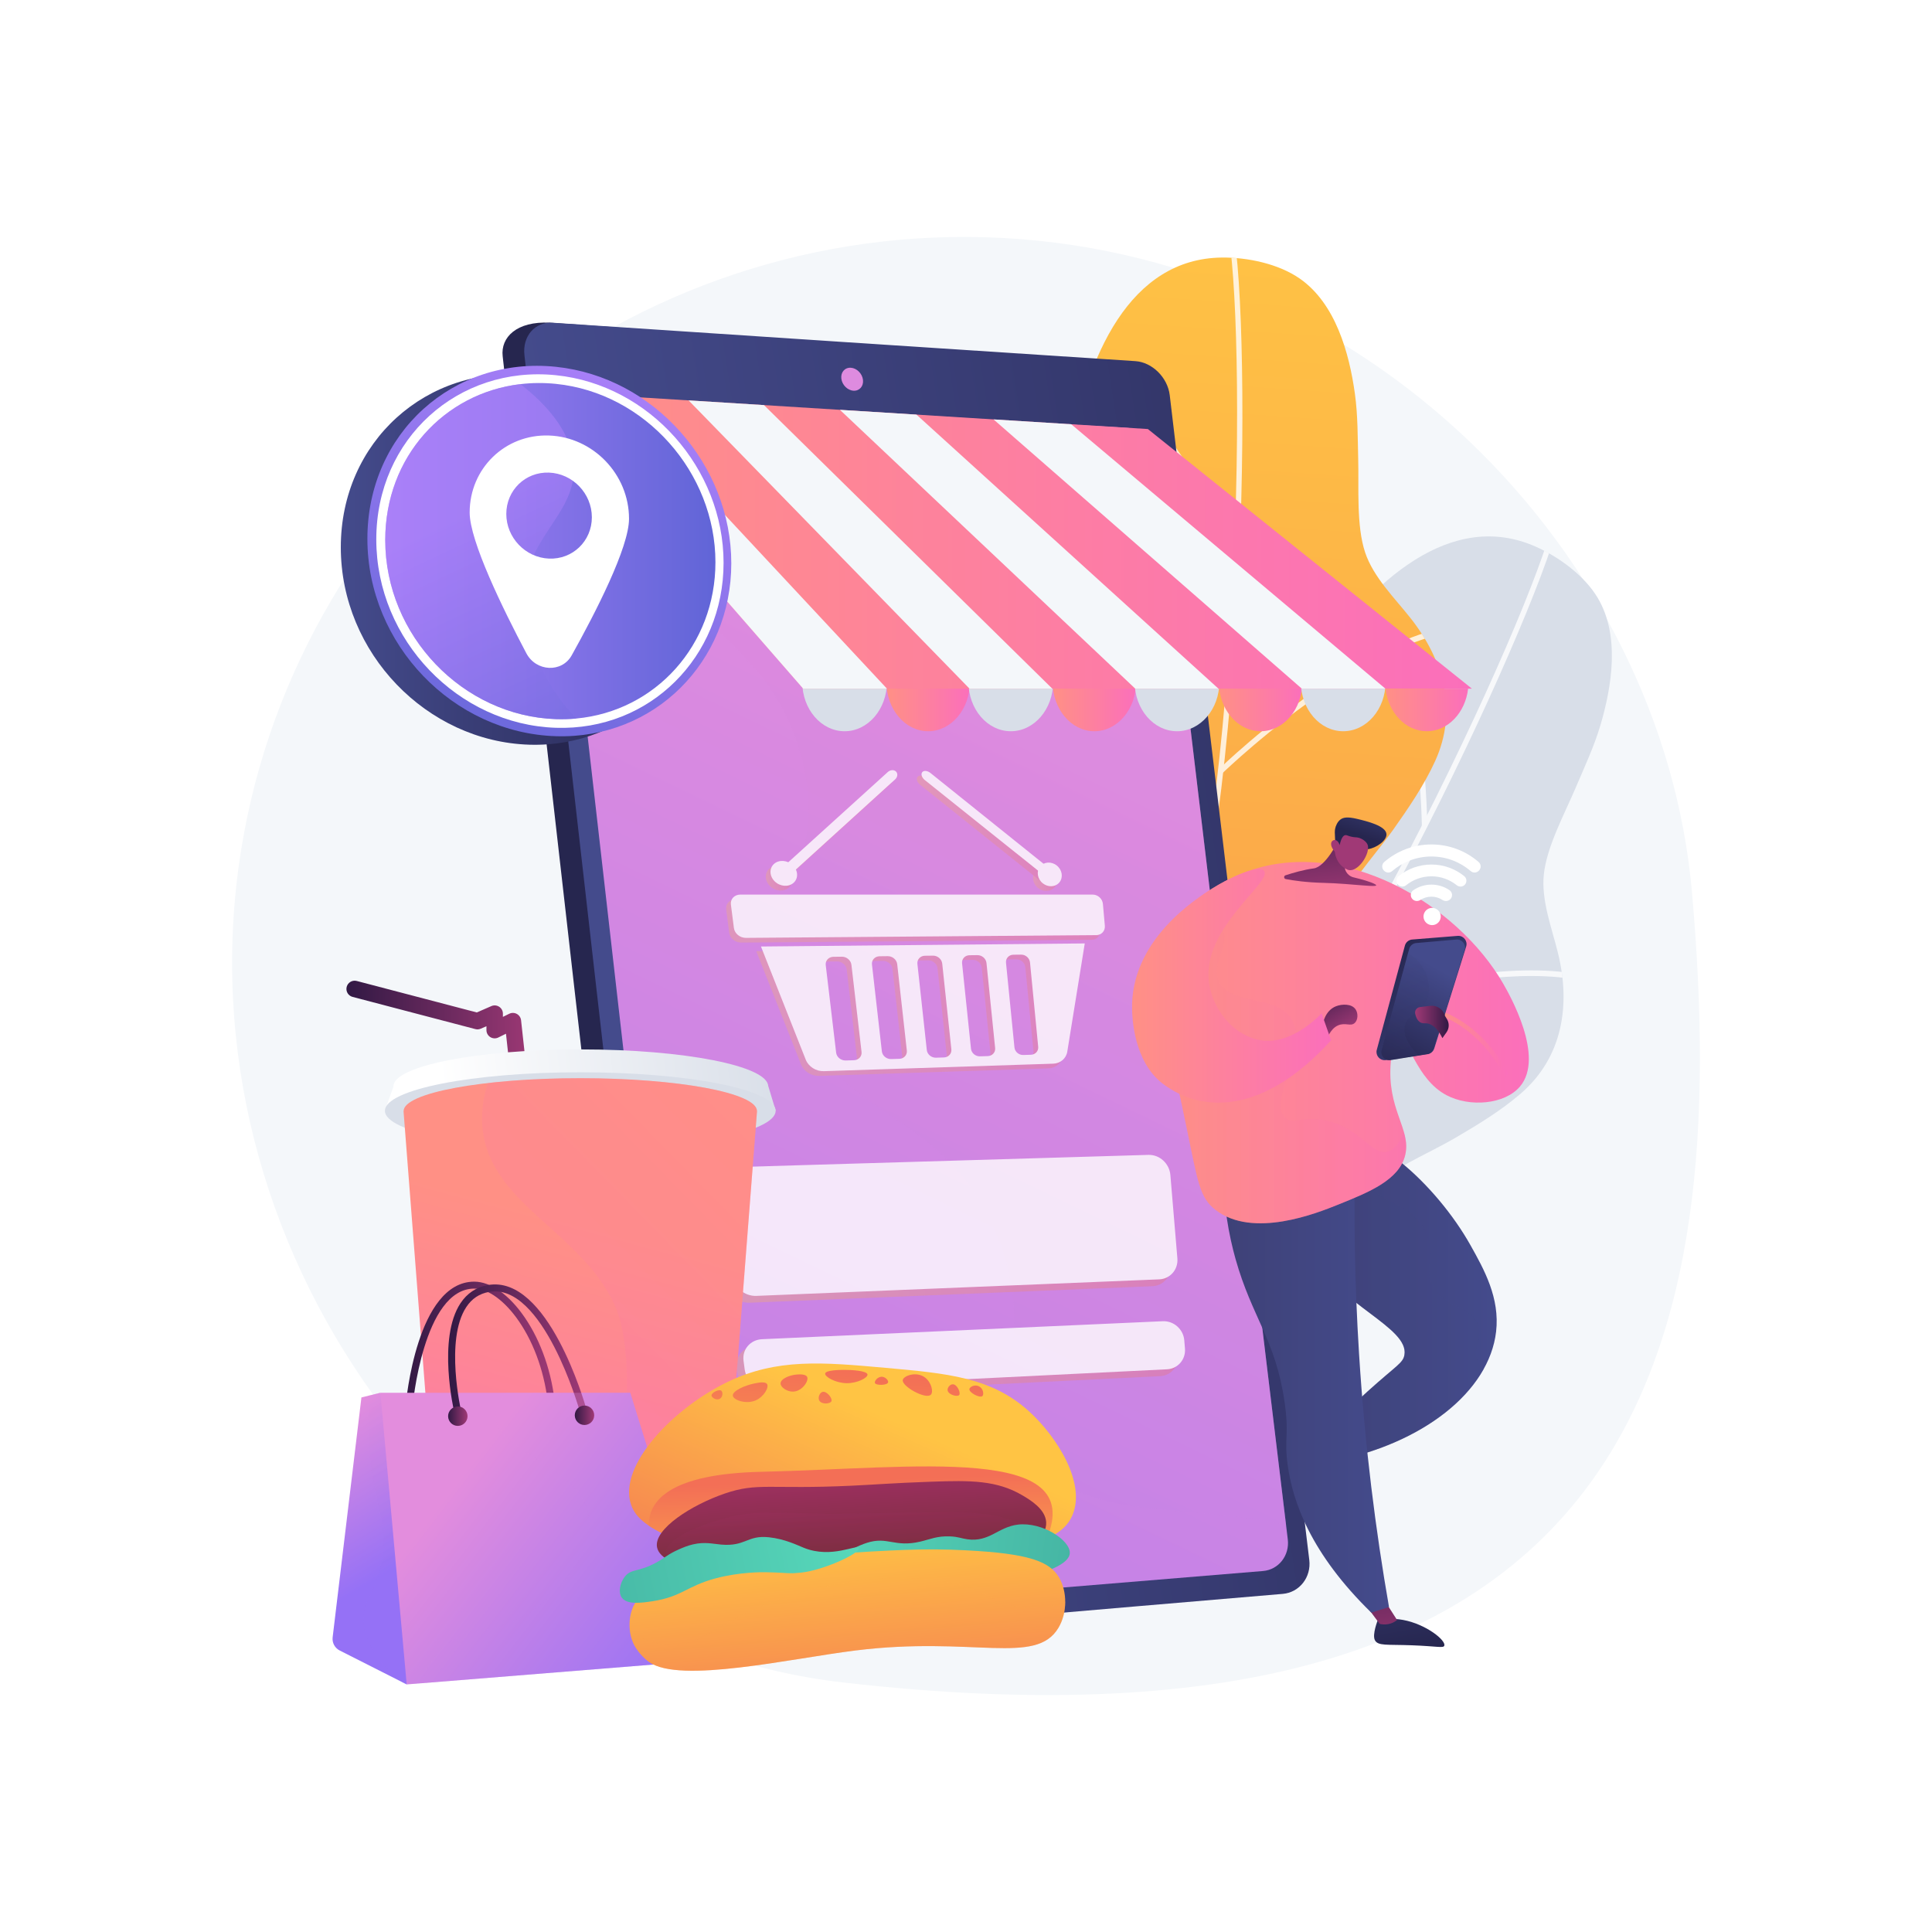 <?xml version="1.0" encoding="utf-8"?>
<!-- Generator: Adobe Illustrator 27.5.0, SVG Export Plug-In . SVG Version: 6.00 Build 0)  -->
<svg version="1.1" xmlns="http://www.w3.org/2000/svg" xmlns:xlink="http://www.w3.org/1999/xlink" x="0px" y="0px"
	 viewBox="0 0 3710 3710" style="enable-background:new 0 0 3710 3710;" xml:space="preserve">
<g id="Background">
	<g>
		<g>
			<rect style="fill:#FFFFFF;" width="3710" height="3710"/>
		</g>
	</g>
</g>
<g id="Illustration">
	<g>
		<path style="fill:#F4F7FA;" d="M1893.508,455.639c-718.854-21.703-1341.533,511.586-1435.61,1211.329
			c-102.858,765.073,459.394,1483.044,1159.85,1563.71c1550.552,178.564,1706.834-656.223,1631.375-1516.902
			C3192.272,1065.33,2624.237,477.701,1893.508,455.639z"/>
		<g>
			<g>
				<g>
					<defs>
						<path id="SVGID_1_" d="M3068.362,1148.57c-25.427-42.961-74.465-79.015-119.694-98.992
							c-320.616-141.611-615.902,528.803-620.742,700.619c-4.84,171.816-55.659,210.535-343.675,197.769
							c-288.016-12.767-219.387,186.745-220.357,288.639c-0.97,101.893,34.064,200.857-187.171,222.897
							c-221.234,22.039-175.637,101.378-175.637,101.378s220.215,481.569,241.995,360.572
							c21.779-120.997,118.577-280.714,435.594-181.495c136.546,42.735,365.621,52.638,463.031-74.997
							c22.683-29.721,48.495-78.295,52.897-115.915c6.107-52.187-11.855-101.501-13.109-153.137
							c-2.921-120.333,127.476-160.8,211.898-210.17c44.073-25.775,88.472-52.5,127.186-86.036
							c80.375-69.627,95.679-169.795,71.24-269.409c-11.719-47.767-32.564-101.473-27.183-151.487
							c5.782-53.725,40.507-117.482,61.637-167.294c16.57-39.064,34.646-77.416,46.778-118.189
							C3095.615,1317.479,3110.869,1220.391,3068.362,1148.57z"/>
					</defs>
					<use xlink:href="#SVGID_1_"  style="overflow:visible;fill:#D8DEE8;"/>
					<clipPath id="SVGID_00000170275368787607130920000012088880304807583911_">
						<use xlink:href="#SVGID_1_"  style="overflow:visible;"/>
					</clipPath>
					<g style="opacity:0.8;clip-path:url(#SVGID_00000170275368787607130920000012088880304807583911_);">
						<g>
							<path style="fill:#FFFFFF;" d="M1301.784,2751.01c-2.543,0-4.759-1.876-5.114-4.467c-0.389-2.829,1.589-5.438,4.418-5.824
								c1.737-0.239,176.122-24.644,385.396-92.863c192.83-62.858,455.58-176.827,612.248-362.813
								c130.849-155.335,297.942-429.823,458.437-753.081c143.917-289.87,229.916-511.602,229.916-558.506
								c0-2.856,2.314-5.17,5.17-5.17c2.856,0,5.17,2.314,5.17,5.17c0,54.866-101.466,302.212-230.995,563.103
								c-160.846,323.967-328.433,599.205-459.789,755.144c-158.275,187.892-422.958,302.762-617.128,366.041
								c-210.125,68.477-385.275,92.977-387.018,93.216C1302.255,2750.994,1302.018,2751.01,1301.784,2751.01z"/>
						</g>
						<g>
							<path style="fill:#FFFFFF;" d="M2735.545,1590.411c-2.841,0-5.151-1.623-5.17-4.467
								c-0.025-3.766-4.012-377.828-135.381-509.199c-2.02-2.018-2.02-5.125,0-7.143c2.02-2.02,5.291-1.936,7.311,0.084
								c134.373,134.371,138.307,500.598,138.41,516.15c0.019,2.854-2.281,4.576-5.136,4.576
								C2735.567,1590.411,2735.555,1590.411,2735.545,1590.411z"/>
						</g>
						<g>
							<path style="fill:#FFFFFF;" d="M2538.142,1951.559c-2.12,0-4.11-1.316-4.867-3.428c-0.963-2.688,0.436-5.648,3.124-6.61
								c1.165-0.417,118.099-42.022,251.866-64.117c180.74-29.851,304.538-11.811,367.959,53.624
								c1.988,2.05,1.935,5.323-0.115,7.311c-2.053,1.986-5.323,1.935-7.311-0.114c-145.914-150.541-604.301,11.378-608.914,13.031
								C2539.31,1951.462,2538.721,1951.559,2538.142,1951.559z"/>
						</g>
						<g>
							<path style="fill:#FFFFFF;" d="M1863.76,2592.349c-0.555,0-1.119-0.091-1.674-0.281c-2.701-0.924-4.142-3.864-3.216-6.565
								c0.485-1.42,48.892-143.895,72.897-303.718c22.009-146.535,27.512-338.024-71.263-418.122
								c-2.218-1.799-2.558-5.054-0.759-7.272c1.797-2.22,5.055-2.56,7.272-0.759c82.363,66.789,107.581,210.731,74.953,427.825
								c-24.155,160.727-72.829,303.966-73.319,305.394C1867.917,2590.998,1865.909,2592.349,1863.76,2592.349z"/>
						</g>
						<g>
							<path style="fill:#FFFFFF;" d="M2147.021,2435.912c-2.225,0-4.278-1.447-4.949-3.686c-0.821-2.735,0.73-5.618,3.465-6.437
								c19.824-5.947,487.058-144.743,621.838-66.979c2.474,1.427,3.322,4.589,1.895,7.061c-1.427,2.474-4.589,3.324-7.062,1.895
								c-130.965-75.559-608.888,66.483-613.7,67.925C2148.012,2435.841,2147.512,2435.912,2147.021,2435.912z"/>
						</g>
					</g>
				</g>
			</g>
			<g>
				<g>
					<defs>
						<path id="SVGID_00000009575655511372030940000015380998663350828471_" d="M2496.109,535.073
							c-40.941-28.567-100.509-41.066-149.95-40.51c-350.475,3.939-341.488,736.447-274.712,894.83
							c66.775,158.383,36.563,214.677-230.863,322.378c-267.426,107.701-122.31,260.854-80.979,353.994
							c41.33,93.14,114.215,168.698-78.011,280.411c-192.226,111.712-117.856,165.032-117.856,165.032
							s399.934,347.068,369.63,227.92c-30.305-119.148-8.372-304.616,321.265-345.646
							c141.981-17.674,354.576-103.562,390.356-260.084c8.332-36.448,11.701-91.35,0.123-127.414
							c-16.063-50.028-52.84-87.469-75.373-133.947c-52.51-108.311,49.406-199.163,105.788-279.072
							c29.435-41.717,58.773-84.435,80.114-130.997c44.307-96.669,16.739-194.177-46.773-274.715
							c-30.455-38.62-71.677-78.865-87.499-126.614c-16.995-51.293-11.803-123.707-13.209-177.797
							c-1.103-42.419-0.539-84.814-6.389-126.949C2590.889,677.514,2564.551,582.83,2496.109,535.073z"/>
					</defs>
					
						<linearGradient id="SVGID_00000044176006160868857250000013397898505963755915_" gradientUnits="userSpaceOnUse" x1="2272.738" y1="334.961" x2="1962.545" y2="4849.975">
						<stop  offset="0" style="stop-color:#FFC444"/>
						<stop  offset="0.996" style="stop-color:#F36F56"/>
					</linearGradient>
					
						<use xlink:href="#SVGID_00000009575655511372030940000015380998663350828471_"  style="overflow:visible;fill:url(#SVGID_00000044176006160868857250000013397898505963755915_);"/>
					<clipPath id="SVGID_00000158746680081724745780000006164605598260724647_">
						<use xlink:href="#SVGID_00000009575655511372030940000015380998663350828471_"  style="overflow:visible;"/>
					</clipPath>
					<g style="opacity:0.8;clip-path:url(#SVGID_00000158746680081724745780000006164605598260724647_);">
						<g>
							<path style="fill:#FFFFFF;" d="M1552.126,2725.393c-2.314,1.053-5.109,0.264-6.505-1.946
								c-1.526-2.414-0.807-5.607,1.608-7.131c1.482-0.937,150.088-95.395,312.296-244.182
								c149.463-137.096,341.388-349.678,406.928-583.858c54.739-195.586,93.104-514.635,105.257-875.338
								c10.897-323.446-2.69-560.884-22.122-603.573c-1.183-2.599-0.036-5.664,2.564-6.847c2.599-1.183,5.664-0.036,6.847,2.563
								c22.73,49.936,32.853,317.093,23.045,608.205c-12.18,361.494-50.682,681.43-105.632,877.776
								c-66.213,236.58-259.525,450.783-410.033,588.817c-162.876,149.375-312.138,244.236-313.626,245.175
								C1552.549,2725.184,1552.339,2725.296,1552.126,2725.393z"/>
						</g>
						<g>
							<path style="fill:#FFFFFF;" d="M2376.243,1075.094c-2.585,1.177-5.361,0.657-6.556-1.924
								c-1.583-3.417-160.18-342.218-334.169-407.36c-2.674-1-3.961-3.828-2.959-6.501c1.001-2.675,4.014-3.954,6.688-2.953
								c177.967,66.629,333.27,398.32,339.806,412.431c1.199,2.59-0.18,5.11-2.779,6.293
								C2376.263,1075.085,2376.253,1075.09,2376.243,1075.094z"/>
						</g>
						<g>
							<path style="fill:#FFFFFF;" d="M2346.196,1485.573c-1.93,0.879-4.285,0.505-5.85-1.104c-1.99-2.047-1.943-5.321,0.104-7.31
								c0.887-0.862,90.079-87.173,202.673-162.7c152.133-102.047,272.281-136.914,357.113-103.634
								c2.658,1.042,3.967,4.043,2.925,6.701c-1.046,2.658-4.043,3.967-6.701,2.925c-195.17-76.564-545.29,260.708-548.803,264.123
								C2347.219,1485,2346.723,1485.333,2346.196,1485.573z"/>
						</g>
						<g>
							<path style="fill:#FFFFFF;" d="M1997.877,2348.172c-0.505,0.23-1.056,0.381-1.641,0.438c-2.841,0.278-5.37-1.801-5.647-4.643
								c-0.147-1.494-15.115-151.221-59.479-306.628c-40.676-142.487-114.998-319.05-238.08-351.03
								c-2.764-0.719-4.422-3.54-3.703-6.304c0.716-2.765,3.541-4.424,6.304-3.703c102.632,26.667,185.217,147.227,245.459,358.333
								c44.602,156.292,59.643,306.826,59.789,308.329C2001.1,2345.219,1999.833,2347.281,1997.877,2348.172z"/>
						</g>
						<g>
							<path style="fill:#FFFFFF;" d="M2190.877,2088.44c-2.025,0.922-4.493,0.455-6.031-1.304c-1.88-2.149-1.663-5.415,0.487-7.294
								c15.579-13.626,383.33-333.518,538.216-318.578c2.843,0.274,4.925,2.801,4.65,5.642c-0.274,2.843-2.8,4.926-5.642,4.65
								c-150.5-14.513-526.636,312.762-530.417,316.068C2191.75,2087.965,2191.324,2088.237,2190.877,2088.44z"/>
						</g>
					</g>
				</g>
			</g>
		</g>
		<g>
			<g>
				<g>
					<path style="fill:#26264F;" d="M2196.677,760.317c88.771,750.274,177.543,1492.715,266.314,2227.332
						c3.985,32.935-18.771,62.065-50.608,64.777c-356.769,33.843-713.54,68.433-1070.31,103.764
						c-63.642,3.089-98.589-32.474-102.686-68.078c-91.374-793.021-182.746-1594.346-274.119-2403.97
						c-4.097-36.362,26.707-67.617,90.349-64.51c358.527,25.563,717.055,50.787,1075.582,75.674
						C2163.249,697.426,2192.696,726.662,2196.677,760.317z"/>
					
						<linearGradient id="SVGID_00000006679962708542654660000006116672927142300069_" gradientUnits="userSpaceOnUse" x1="5536.632" y1="1887.49" x2="7800.529" y2="1800.942" gradientTransform="matrix(1 0 0.117 1.003 -4575.049 -3.761)">
						<stop  offset="0" style="stop-color:#444B8C"/>
						<stop  offset="0.996" style="stop-color:#26264F"/>
					</linearGradient>
					<path style="fill:url(#SVGID_00000006679962708542654660000006116672927142300069_);" d="M2246.227,758.781
						c89.33,753.544,178.66,1499.162,267.99,2236.851c4.008,33.045-18.885,62.342-50.925,65.076
						c-370.459,31.373-740.92,63.364-1111.38,95.988c-33.807,3.006-64.883-23.772-69.002-59.547
						c-91.948-796.655-183.896-1601.702-275.845-2415.165c-4.123-36.516,20.384-64.549,54.417-62.241
						c372.952,24.878,745.903,49.453,1118.854,73.739C2212.591,695.627,2242.219,724.977,2246.227,758.781z"/>
					
						<linearGradient id="SVGID_00000138549570472282261890000003580008286575627199_" gradientUnits="userSpaceOnUse" x1="6533.792" y1="1024.882" x2="4355.575" y2="5542.91" gradientTransform="matrix(1 0 0 1 -4351.145 0)">
						<stop  offset="0.004" style="stop-color:#E38DDD"/>
						<stop  offset="1" style="stop-color:#9571F6"/>
					</linearGradient>
					<path style="fill:url(#SVGID_00000138549570472282261890000003580008286575627199_);" d="M2224.704,882.06
						c82.74,698.154,165.482,1389.496,248.222,2074.041c3.745,30.938-17.653,58.26-47.588,60.696
						c-348.397,28.494-696.797,57.528-1045.194,87.106c-31.479,2.699-60.417-22.368-64.263-55.605
						c-85.018-735.824-170.034-1478.836-255.052-2229.026c-3.842-33.94,18.963-60.209,50.64-58.331
						c350.568,20.411,701.137,40.615,1051.705,60.595C2193.292,823.255,2220.969,850.525,2224.704,882.06z"/>
					
						<linearGradient id="SVGID_00000142156944792798516910000000961935078500512149_" gradientUnits="userSpaceOnUse" x1="6541.631" y1="1028.661" x2="4363.416" y2="5546.685" gradientTransform="matrix(1 0 0 1 -4351.145 0)">
						<stop  offset="0.004" style="stop-color:#E38DDD"/>
						<stop  offset="1" style="stop-color:#9571F6"/>
					</linearGradient>
					<path style="opacity:0.3;fill:url(#SVGID_00000142156944792798516910000000961935078500512149_);" d="M2163.174,821.536
						c-346.415-19.744-692.832-39.713-1039.247-59.874c10.709,61.569,29.38,128.578,60.864,196.885
						c114.906,249.292,283.713,263.02,349.755,480.261c68.039,223.809-85.405,293.852-10.44,495.922
						c81.346,219.27,280.851,187.535,386.297,428.059c90.887,207.311-26.116,302.077,67.863,428.059
						c103.01,138.086,293.571,91.27,491.375,138.038c-81.645-675.66-163.291-1357.912-244.937-2046.824
						C2220.969,850.525,2193.292,823.256,2163.174,821.536z"/>
				</g>
				<path style="fill:#DE8BDF;" d="M1657.189,729.51c1.409,12.138-6.747,21.433-18.224,20.77
					c-11.483-0.698-21.939-11.133-23.348-23.329c-1.411-12.16,6.76-21.508,18.244-20.757
					C1645.341,706.905,1655.78,717.35,1657.189,729.51z"/>
				
					<linearGradient id="SVGID_00000024713513658624750420000011979307266005052305_" gradientUnits="userSpaceOnUse" x1="6053.306" y1="1309.594" x2="6213.665" y2="1309.594" gradientTransform="matrix(1 0 0 1 -4351.145 0)">
					<stop  offset="0" style="stop-color:#FF9085"/>
					<stop  offset="1" style="stop-color:#FB6FBB"/>
				</linearGradient>
				
					<ellipse style="fill:url(#SVGID_00000024713513658624750420000011979307266005052305_);" cx="1782.341" cy="1309.594" rx="80.179" ry="94.594"/>
				
					<linearGradient id="SVGID_00000098926379848602204430000009072794098041695121_" gradientUnits="userSpaceOnUse" x1="6372.472" y1="1309.594" x2="6532.83" y2="1309.594" gradientTransform="matrix(1 0 0 1 -4351.145 0)">
					<stop  offset="0" style="stop-color:#FF9085"/>
					<stop  offset="1" style="stop-color:#FB6FBB"/>
				</linearGradient>
				
					<ellipse style="fill:url(#SVGID_00000098926379848602204430000009072794098041695121_);" cx="2101.506" cy="1309.594" rx="80.179" ry="94.594"/>
				<ellipse style="fill:#D8DEE8;" cx="1941.039" cy="1309.594" rx="81.322" ry="94.594"/>
				
					<linearGradient id="SVGID_00000149381611031176342700000009341435307693608357_" gradientUnits="userSpaceOnUse" x1="6691.637" y1="1309.594" x2="6851.996" y2="1309.594" gradientTransform="matrix(1 0 0 1 -4351.145 0)">
					<stop  offset="0" style="stop-color:#FF9085"/>
					<stop  offset="1" style="stop-color:#FB6FBB"/>
				</linearGradient>
				
					<ellipse style="fill:url(#SVGID_00000149381611031176342700000009341435307693608357_);" cx="2420.671" cy="1309.594" rx="80.179" ry="94.594"/>
				<ellipse style="fill:#D8DEE8;" cx="2260.204" cy="1309.594" rx="81.322" ry="94.594"/>
				<ellipse style="fill:#D8DEE8;" cx="2579.369" cy="1309.594" rx="81.322" ry="94.594"/>
				<ellipse style="fill:#D8DEE8;" cx="1621.874" cy="1309.594" rx="81.322" ry="94.594"/>
				
					<linearGradient id="SVGID_00000049931808209755340100000007552039868536216450_" gradientUnits="userSpaceOnUse" x1="5395.888" y1="1036.989" x2="7177.612" y2="1036.989" gradientTransform="matrix(1 0 0 1 -4351.145 0)">
					<stop  offset="0" style="stop-color:#FF9085"/>
					<stop  offset="1" style="stop-color:#FB6FBB"/>
				</linearGradient>
				<polygon style="fill:url(#SVGID_00000049931808209755340100000007552039868536216450_);" points="1044.744,751.574 
					1542.292,1322.405 2826.468,1322.405 2204.2,823.873 				"/>
				<g>
					<polygon style="fill:#F4F7FA;" points="1044.744,751.575 1542.292,1322.405 1703.196,1322.405 1178.582,759.92 					"/>
					<polygon style="fill:#F4F7FA;" points="1322.285,768.88 1861.759,1322.405 2020.701,1322.405 1467.051,777.909 					"/>
					<polygon style="fill:#F4F7FA;" points="1612.897,787.003 2180.025,1322.405 2339.734,1322.405 1759.843,796.166 					"/>
					<polygon style="fill:#F4F7FA;" points="2057.114,814.702 1907.909,805.398 2499.832,1322.405 2660.321,1322.405 					"/>
				</g>
				
					<linearGradient id="SVGID_00000014611068979340600900000008202680692927664305_" gradientUnits="userSpaceOnUse" x1="7011.622" y1="1363.296" x2="7170.341" y2="1363.296" gradientTransform="matrix(1 0 0 1 -4351.145 0)">
					<stop  offset="0" style="stop-color:#FF9085"/>
					<stop  offset="1" style="stop-color:#FB6FBB"/>
				</linearGradient>
				<path style="fill:url(#SVGID_00000014611068979340600900000008202680692927664305_);" d="M2660.478,1322.405
					c5.312,46.167,38.77,81.783,79.359,81.783s74.047-35.616,79.359-81.783H2660.478z"/>
			</g>
			<g style="opacity:0.8;">
				<g style="opacity:0.35;">
					
						<linearGradient id="SVGID_00000090270017546628041290000005522387800271788960_" gradientUnits="userSpaceOnUse" x1="5721.525" y1="2366.245" x2="6599.046" y2="2366.245" gradientTransform="matrix(1 0 0 1 -4351.145 0)">
						<stop  offset="0" style="stop-color:#FFC444"/>
						<stop  offset="0.996" style="stop-color:#F36F56"/>
					</linearGradient>
					<path style="fill:url(#SVGID_00000090270017546628041290000005522387800271788960_);" d="M2247.76,2429.539
						c1.804,21.44-13.815,39.483-34.921,40.348l-773.358,31.731c-22.732,0.933-43.595-16.321-46.562-38.589l-22.175-166.427
						c-3.032-22.754,13.259-41.798,36.348-42.482l785.113-23.269c21.415-0.635,40.24,16.635,42.081,38.524L2247.76,2429.539z"/>
					
						<linearGradient id="SVGID_00000145737417576229467230000001832454383206926489_" gradientUnits="userSpaceOnUse" x1="5765.48" y1="2615.285" x2="6613.611" y2="2615.285" gradientTransform="matrix(1 0 0 1 -4351.145 0)">
						<stop  offset="0" style="stop-color:#FFC444"/>
						<stop  offset="0.996" style="stop-color:#F36F56"/>
					</linearGradient>
					<path style="fill:url(#SVGID_00000145737417576229467230000001832454383206926489_);" d="M2262.329,2602.714
						c1.768,21.018-13.699,38.851-34.581,39.88l-764.886,37.691c-22.475,1.107-43.079-15.635-45.985-37.448l-2.198-16.493
						c-2.919-21.91,13.074-40.536,35.686-41.551l769.413-34.521c21.001-0.942,39.438,15.444,41.214,36.552L2262.329,2602.714z"/>
				</g>
				<g style="opacity:0.3;">
					
						<linearGradient id="SVGID_00000012471497704037923530000004854204399506730884_" gradientUnits="userSpaceOnUse" x1="5745.502" y1="1768.462" x2="6463.797" y2="1768.462" gradientTransform="matrix(1 0 0 1 -4351.145 0)">
						<stop  offset="0" style="stop-color:#FFC444"/>
						<stop  offset="0.996" style="stop-color:#F36F56"/>
					</linearGradient>
					<path style="fill:url(#SVGID_00000012471497704037923530000004854204399506730884_);" d="M2096.25,1804.72l-673.008,5.308
						c-11.326,0.089-21.619-8.374-22.97-18.915l-5.768-45.004c-1.359-10.606,6.789-19.212,18.178-19.212l676.577,0.017
						c9.95,0,18.715,8.023,19.593,17.91l3.729,41.963C2113.455,1796.617,2106.15,1804.642,2096.25,1804.72z"/>
					
						<linearGradient id="SVGID_00000064317362479560181670000006642888949086732474_" gradientUnits="userSpaceOnUse" x1="5803.391" y1="1943.354" x2="6425.154" y2="1943.354" gradientTransform="matrix(1 0 0 1 -4351.145 0)">
						<stop  offset="0" style="stop-color:#FFC444"/>
						<stop  offset="0.996" style="stop-color:#F36F56"/>
					</linearGradient>
					<path style="fill:url(#SVGID_00000064317362479560181670000006642888949086732474_);" d="M1452.246,1826.598l85.957,217.254
						c5.347,13.517,19.695,22.633,34.779,22.14l440.424-14.407c13.788-0.451,24.919-9.944,27.036-23.037l33.568-207.849
						L1452.246,1826.598z M1645.385,2029.073c0.988,8.506-5.573,15.623-14.664,15.903l-15.721,0.485
						c-9.135,0.282-17.379-6.411-18.395-14.956l-19.995-168.166c-1.036-8.715,5.644-15.873,14.902-15.98l15.932-0.184
						c9.213-0.106,17.49,6.846,18.498,15.52L1645.385,2029.073z M1732.343,2026.52c0.939,8.435-5.538,15.491-14.477,15.767
						l-15.456,0.477c-8.981,0.277-17.059-6.362-18.024-14.836l-19.005-166.748c-0.985-8.641,5.608-15.737,14.708-15.842l15.661-0.18
						c9.056-0.105,17.166,6.789,18.123,15.39L1732.343,2026.52z M1817.843,2024.01c0.891,8.366-5.504,15.361-14.293,15.633
						l-15.198,0.469c-8.831,0.272-16.747-6.313-17.664-14.717l-18.046-165.354c-0.935-8.568,5.573-15.604,14.519-15.707
						l15.396-0.177c8.903-0.103,16.849,6.734,17.758,15.262L1817.843,2024.01z M1901.922,2021.542
						c0.845,8.297-5.47,15.234-14.114,15.501l-14.946,0.461c-8.684,0.268-16.443-6.266-17.313-14.601l-17.117-163.983
						c-0.887-8.496,5.538-15.472,14.334-15.574l15.138-0.175c8.754-0.101,16.541,6.679,17.402,15.136L1901.922,2021.542z
						 M1984.614,2019.115c0.8,8.23-5.437,15.109-13.938,15.371l-14.7,0.454c-8.541,0.264-16.146-6.219-16.971-14.486
						l-16.215-162.635c-0.84-8.426,5.504-15.343,14.154-15.443l14.886-0.172c8.609-0.099,16.241,6.625,17.056,15.013
						L1984.614,2019.115z"/>
					<g>
						<g>
							
								<linearGradient id="SVGID_00000005232147275531269120000016152493178784823180_" gradientUnits="userSpaceOnUse" x1="5821.687" y1="1686.15" x2="5872.752" y2="1686.15" gradientTransform="matrix(1 0 0 1 -4351.145 0)">
								<stop  offset="0" style="stop-color:#FFC444"/>
								<stop  offset="0.996" style="stop-color:#F36F56"/>
							</linearGradient>
							<path style="fill:url(#SVGID_00000005232147275531269120000016152493178784823180_);" d="M1514.957,1704.203
								c-9.473,8.615-25.6,7.559-36.038-2.393c-10.468-9.98-11.232-25.102-1.69-33.741c9.532-8.63,25.703-7.489,36.102,2.516
								C1523.7,1680.562,1524.42,1695.598,1514.957,1704.203z"/>
							
								<linearGradient id="SVGID_00000133519230975765012350000016993832685341527471_" gradientUnits="userSpaceOnUse" x1="5844.694" y1="1588.369" x2="6065.195" y2="1588.369" gradientTransform="matrix(1 0 0 1 -4351.145 0)">
								<stop  offset="0" style="stop-color:#FFC444"/>
								<stop  offset="0.996" style="stop-color:#F36F56"/>
							</linearGradient>
							<path style="fill:url(#SVGID_00000133519230975765012350000016993832685341527471_);" d="M1711.602,1490.679
								c-3.868-3.924-10.942-3.54-15.8,0.864l-197.966,179.478c-4.97,4.506-5.728,11.298-1.694,15.162
								c4.03,3.86,11.315,3.335,16.271-1.166l197.412-179.28C1714.67,1501.338,1715.465,1494.599,1711.602,1490.679z"/>
						</g>
						<g>
							
								<linearGradient id="SVGID_00000162322119114880286600000013912774558950697603_" gradientUnits="userSpaceOnUse" x1="6334.955" y1="1688.159" x2="6381.042" y2="1688.159" gradientTransform="matrix(1 0 0 1 -4351.145 0)">
								<stop  offset="0" style="stop-color:#FFC444"/>
								<stop  offset="0.996" style="stop-color:#F36F56"/>
							</linearGradient>
							<path style="fill:url(#SVGID_00000162322119114880286600000013912774558950697603_);" d="M1993.442,1705.257
								c10.339,8.245,24.71,7.284,32.122-2.121c7.407-9.399,5.089-23.713-5.2-31.997c-10.318-8.308-24.745-7.413-32.202,2.025
								C1980.7,1682.608,1983.074,1696.989,1993.442,1705.257z"/>
							
								<linearGradient id="SVGID_00000110457730795278944030000007538344141890658485_" gradientUnits="userSpaceOnUse" x1="6111.699" y1="1590.022" x2="6359.359" y2="1590.022" gradientTransform="matrix(1 0 0 1 -4351.145 0)">
								<stop  offset="0" style="stop-color:#FFC444"/>
								<stop  offset="0.996" style="stop-color:#F36F56"/>
							</linearGradient>
							<path style="fill:url(#SVGID_00000110457730795278944030000007538344141890658485_);" d="M1761.89,1491.843
								c3.005-3.743,10.109-3.03,15.859,1.587l224.59,180.306c5.404,4.339,7.448,10.807,4.571,14.453
								c-2.878,3.647-9.595,3.098-15.01-1.233l-225.016-179.983C1761.123,1502.364,1758.884,1495.587,1761.89,1491.843z"/>
						</g>
					</g>
				</g>
				<g>
					<path style="fill:#FFFFFF;" d="M2260.907,2416.392c1.804,21.44-13.816,39.482-34.921,40.348l-773.358,31.731
						c-22.732,0.933-43.595-16.321-46.562-38.589l-22.175-166.426c-3.032-22.754,13.259-41.798,36.348-42.482l785.113-23.268
						c21.415-0.635,40.24,16.635,42.081,38.523L2260.907,2416.392z"/>
					<path style="fill:#FFFFFF;" d="M2275.476,2589.567c1.768,21.018-13.699,38.851-34.581,39.88l-764.886,37.691
						c-22.475,1.107-43.079-15.635-45.985-37.448l-2.198-16.493c-2.919-21.91,13.074-40.536,35.686-41.551l769.413-34.521
						c21.001-0.942,39.438,15.444,41.214,36.552L2275.476,2589.567z"/>
				</g>
				<g>
					<path style="fill:#FFFFFF;" d="M2105.289,1795.681l-673.008,5.308c-11.326,0.089-21.619-8.374-22.97-18.915l-5.768-45.004
						c-1.359-10.606,6.789-19.212,18.178-19.212l676.577,0.017c9.95,0,18.715,8.023,19.593,17.91l3.728,41.963
						C2122.493,1787.578,2115.189,1795.603,2105.289,1795.681z"/>
					<path style="fill:#FFFFFF;" d="M1461.285,1817.56l85.957,217.254c5.347,13.517,19.695,22.633,34.779,22.14l440.424-14.408
						c13.788-0.451,24.918-9.944,27.036-23.037l33.568-207.849L1461.285,1817.56z M1654.424,2020.034
						c0.988,8.506-5.573,15.623-14.664,15.903l-15.721,0.485c-9.135,0.282-17.379-6.411-18.395-14.956l-19.995-168.166
						c-1.036-8.715,5.644-15.873,14.902-15.98l15.932-0.184c9.213-0.106,17.491,6.846,18.498,15.52L1654.424,2020.034z
						 M1741.382,2017.481c0.939,8.435-5.538,15.491-14.477,15.767l-15.456,0.477c-8.981,0.277-17.059-6.362-18.024-14.836
						l-19.005-166.748c-0.985-8.641,5.608-15.738,14.708-15.842l15.661-0.181c9.056-0.104,17.166,6.789,18.123,15.39
						L1741.382,2017.481z M1826.882,2014.972c0.891,8.366-5.504,15.361-14.293,15.633l-15.198,0.469
						c-8.831,0.272-16.747-6.313-17.664-14.717l-18.046-165.354c-0.935-8.568,5.573-15.604,14.519-15.707l15.396-0.177
						c8.903-0.103,16.849,6.734,17.758,15.262L1826.882,2014.972z M1910.96,2012.504c0.844,8.297-5.47,15.234-14.114,15.501
						l-14.946,0.461c-8.684,0.268-16.443-6.266-17.313-14.601l-17.117-163.983c-0.887-8.496,5.538-15.473,14.334-15.574
						l15.138-0.174c8.754-0.101,16.541,6.679,17.402,15.136L1910.96,2012.504z M1993.652,2010.076
						c0.799,8.23-5.437,15.109-13.938,15.371l-14.7,0.454c-8.541,0.264-16.146-6.219-16.971-14.486l-16.215-162.635
						c-0.84-8.426,5.504-15.343,14.154-15.443l14.886-0.172c8.609-0.099,16.241,6.626,17.056,15.013L1993.652,2010.076z"/>
					<g>
						<g>
							<path style="fill:#FFFFFF;" d="M1523.996,1695.165c-9.473,8.615-25.6,7.558-36.038-2.393
								c-10.468-9.98-11.232-25.101-1.69-33.741c9.532-8.63,25.703-7.488,36.102,2.516
								C1532.739,1671.523,1533.459,1686.559,1523.996,1695.165z"/>
							<path style="fill:#FFFFFF;" d="M1720.641,1481.641c-3.868-3.924-10.942-3.54-15.8,0.864l-197.966,179.478
								c-4.97,4.506-5.728,11.298-1.694,15.162c4.03,3.86,11.315,3.335,16.271-1.166l197.412-179.28
								C1723.709,1492.299,1724.504,1485.56,1720.641,1481.641z"/>
						</g>
						<g>
							<path style="fill:#FFFFFF;" d="M2002.48,1696.219c10.339,8.246,24.71,7.284,32.122-2.121
								c7.407-9.399,5.089-23.713-5.2-31.997c-10.318-8.307-24.745-7.413-32.202,2.025
								C1989.738,1673.569,1992.112,1687.95,2002.48,1696.219z"/>
							<path style="fill:#FFFFFF;" d="M1770.929,1482.804c3.005-3.743,10.109-3.03,15.859,1.587l224.591,180.306
								c5.404,4.339,7.448,10.807,4.571,14.453c-2.878,3.647-9.595,3.098-15.01-1.233l-225.016-179.983
								C1770.162,1493.326,1767.923,1486.548,1770.929,1482.804z"/>
						</g>
					</g>
				</g>
			</g>
		</g>
		<g>
			
				<linearGradient id="SVGID_00000119833003283069543620000000786766330669338523_" gradientUnits="userSpaceOnUse" x1="665.245" y1="2070.933" x2="1031.632" y2="2070.933">
				<stop  offset="0" style="stop-color:#311944"/>
				<stop  offset="1" style="stop-color:#A03976"/>
			</linearGradient>
			<path style="fill:url(#SVGID_00000119833003283069543620000000786766330669338523_);" d="M1015.794,2258.637
				c-7.958,0-14.81-5.997-15.701-14.094l-28.464-259.491l-14.718,7.253c-4.896,2.411-10.715,2.129-15.348-0.756
				c-4.638-2.885-7.459-7.964-7.459-13.429v-7.474l-10.868,4.738c-3.254,1.425-6.889,1.709-10.333,0.804l-235.849-61.846
				c-8.447-2.215-13.504-10.859-11.29-19.308c2.218-8.446,10.868-13.495,19.311-11.287l230.543,60.452l27.979-12.204
				c4.88-2.137,10.517-1.66,14.987,1.263c4.462,2.923,7.15,7.898,7.15,13.232v6.205l12.165-5.991
				c4.638-2.284,10.079-2.163,14.6,0.321c4.52,2.481,7.547,7.012,8.113,12.14l30.924,281.929
				c0.953,8.682-5.318,16.492-13.997,17.444C1016.953,2258.603,1016.37,2258.637,1015.794,2258.637z"/>
			<g>
				
					<linearGradient id="SVGID_00000043446838318051153090000002275783925559032243_" gradientUnits="userSpaceOnUse" x1="1506.103" y1="2029.043" x2="849.433" y2="2111.126">
					<stop  offset="0" style="stop-color:#D8DEE8"/>
					<stop  offset="1" style="stop-color:#FFFFFF"/>
				</linearGradient>
				<path style="fill:url(#SVGID_00000043446838318051153090000002275783925559032243_);" d="M1475.204,2086.132
					c0,39.193-161.112,40.565-359.855,40.565c-198.742,0-359.855-1.371-359.855-40.565c0-39.19,161.113-70.963,359.855-70.963
					C1314.093,2015.169,1475.204,2046.942,1475.204,2086.132z"/>
				
					<linearGradient id="SVGID_00000082342718901332024540000007759452813134700966_" gradientUnits="userSpaceOnUse" x1="1510.098" y1="2060.998" x2="853.427" y2="2143.081">
					<stop  offset="0" style="stop-color:#D8DEE8"/>
					<stop  offset="1" style="stop-color:#FFFFFF"/>
				</linearGradient>
				<path style="fill:url(#SVGID_00000082342718901332024540000007759452813134700966_);" d="M755.798,2086.132
					c0,0-16.737,45.921-16.737,46.59c0,0.67,750.475,0,750.475,0l-14.058-46.59H755.798z"/>
			</g>
			<path style="fill:#D8DEE8;" d="M1489.429,2133.058c0,40.856-167.951,73.975-375.13,73.975
				c-207.18,0-375.133-33.119-375.133-73.975c0-40.856,167.953-73.976,375.133-73.976
				C1321.478,2059.081,1489.429,2092.202,1489.429,2133.058z"/>
			
				<linearGradient id="SVGID_00000146457091782903949330000007449587571765708690_" gradientUnits="userSpaceOnUse" x1="1140.576" y1="2354.512" x2="898.081" y2="3250.691">
				<stop  offset="0" style="stop-color:#FF9085"/>
				<stop  offset="1" style="stop-color:#FB6FBB"/>
			</linearGradient>
			<path style="fill:url(#SVGID_00000146457091782903949330000007449587571765708690_);" d="M1453.507,2133.392
				c0-34.756-151.87-62.93-339.208-62.93c-187.342,0-339.21,28.174-339.21,62.93h-0.212l68.956,888.853
				c0,44.368,121.092,80.336,270.467,80.336c149.373,0,270.465-35.967,270.465-80.336l68.954-888.853H1453.507z"/>
			<g style="opacity:0.3;">
				
					<linearGradient id="SVGID_00000181800058972620118040000005630145108416444041_" gradientUnits="userSpaceOnUse" x1="1732.853" y1="1995.573" x2="765.934" y2="2944.532">
					<stop  offset="0" style="stop-color:#FF9085"/>
					<stop  offset="1" style="stop-color:#FB6FBB"/>
				</linearGradient>
				<path style="fill:url(#SVGID_00000181800058972620118040000005630145108416444041_);" d="M1453.507,2133.392
					c0-34.756-151.87-62.93-339.208-62.93c-65.039,0-125.798,3.395-177.415,9.284c-8.019,24.317-12.314,50.12-11.009,77.077
					c7.477,154.563,191.929,206.178,255.737,352.142c38.895,88.972,40.394,358.363-106.251,592.788
					c12.715,0.545,25.715,0.828,38.938,0.828c149.373,0,270.465-35.967,270.465-80.336l68.954-888.853H1453.507z"/>
			</g>
		</g>
		<g>
			<g>
				
					<linearGradient id="SVGID_00000001663997604193381450000015461977816863850164_" gradientUnits="userSpaceOnUse" x1="778.859" y1="2584.319" x2="1066.233" y2="2584.319">
					<stop  offset="0" style="stop-color:#311944"/>
					<stop  offset="1" style="stop-color:#A03976"/>
				</linearGradient>
				<path style="fill:url(#SVGID_00000001663997604193381450000015461977816863850164_);" d="M1059.55,2707.494
					c-3.401,0-6.307-2.586-6.636-6.04c-5.844-61.32-25.837-119.58-56.295-164.053c-26.982-39.399-59.105-62.91-85.945-62.91
					c-0.031,0-0.059,0-0.09,0c-97.758,0.19-118.207,224.633-118.402,226.901c-0.316,3.673-3.534,6.392-7.221,6.078
					c-3.672-0.316-6.393-3.549-6.078-7.22c0.838-9.755,21.768-238.892,131.675-239.107c0.039,0,0.079,0,0.117,0
					c31.712,0,67.043,25.037,96.956,68.715c31.714,46.308,52.515,106.798,58.57,170.328c0.349,3.67-2.341,6.928-6.011,7.279
					C1059.976,2707.485,1059.762,2707.494,1059.55,2707.494z"/>
				
					<linearGradient id="SVGID_00000174563321604391429210000000383526251507885979_" gradientUnits="userSpaceOnUse" x1="583.999" y1="2745.682" x2="746.671" y2="3018.47">
					<stop  offset="0.004" style="stop-color:#E38DDD"/>
					<stop  offset="1" style="stop-color:#9571F6"/>
				</linearGradient>
				<path style="fill:url(#SVGID_00000174563321604391429210000000383526251507885979_);" d="M652.289,3169.416l128.687,65.152
					l77.971-239.268l-128.475-320.774l-36.43,8.932l-55.276,460.689C637.516,3154.575,642.919,3164.672,652.289,3169.416z"/>
				
					<linearGradient id="SVGID_00000021077540149400285130000012424753361349931418_" gradientUnits="userSpaceOnUse" x1="609.15" y1="2730.684" x2="771.822" y2="3003.472">
					<stop  offset="0.004" style="stop-color:#E38DDD"/>
					<stop  offset="1" style="stop-color:#9571F6"/>
				</linearGradient>
				<path style="opacity:0.3;fill:url(#SVGID_00000021077540149400285130000012424753361349931418_);" d="M858.948,2995.299
					l-128.475-320.774l-21.488,5.269c-2.979,42.828-1.67,78.077,0.354,103.741c8.613,109.214,37.215,139.605,23.359,215.794
					c-11.521,63.35-36.682,71.949-34.483,114.571c2.396,46.42,34.772,85.292,73.266,115.861l9.495,4.807L858.948,2995.299z"/>
				
					<linearGradient id="SVGID_00000000184378588384017240000000881819232903308681_" gradientUnits="userSpaceOnUse" x1="867.181" y1="2855.573" x2="1325.164" y2="3208.446">
					<stop  offset="0.004" style="stop-color:#E38DDD"/>
					<stop  offset="1" style="stop-color:#9571F6"/>
				</linearGradient>
				<polygon style="fill:url(#SVGID_00000000184378588384017240000000881819232903308681_);" points="730.473,2674.526 
					1210.296,2674.526 1369.095,3187.179 780.976,3234.568 				"/>
				
					<linearGradient id="SVGID_00000018238839200569973570000003434273961084478397_" gradientUnits="userSpaceOnUse" x1="860.509" y1="2592.47" x2="1125.949" y2="2592.47">
					<stop  offset="0" style="stop-color:#311944"/>
					<stop  offset="1" style="stop-color:#A03976"/>
				</linearGradient>
				<path style="fill:url(#SVGID_00000018238839200569973570000003434273961084478397_);" d="M879.115,2718.465
					c-3.029,0-5.771-2.076-6.492-5.152c-1.364-5.813-32.889-143.18,11.562-210.595c12.74-19.321,30.54-31.118,52.904-35.063
					c114.908-20.247,185.655,226.552,188.611,237.069c0.996,3.549-1.071,7.233-4.619,8.23c-3.552,1-7.234-1.072-8.231-4.619
					c-0.692-2.457-70.333-245.739-173.442-227.533c-18.87,3.327-33.288,12.9-44.078,29.264
					c-41.319,62.667-10.031,198.833-9.71,200.202c0.842,3.588-1.386,7.179-4.974,8.021
					C880.132,2718.408,879.619,2718.465,879.115,2718.465z"/>
				<g style="opacity:0.3;">
					
						<linearGradient id="SVGID_00000047738618901906958930000009666866232538238863_" gradientUnits="userSpaceOnUse" x1="873.101" y1="2847.889" x2="1331.084" y2="3200.762">
						<stop  offset="0.004" style="stop-color:#E38DDD"/>
						<stop  offset="1" style="stop-color:#9571F6"/>
					</linearGradient>
					<path style="fill:url(#SVGID_00000047738618901906958930000009666866232538238863_);" d="M1210.296,2674.526H972.259
						c-11.74,11.941-20.071,25.704-20.867,41.142c-3.741,72.533,163.005,96.361,179.087,195.772
						c11.601,71.712-59.78,154.457-123.47,191.322c-67.102,38.84-112.569,19.171-157.952,62.291
						c-19.941,18.946-32.083,42.637-39.304,67.196l559.342-45.069L1210.296,2674.526z"/>
				</g>
				
					<linearGradient id="SVGID_00000103260473382977920690000013801645443794088578_" gradientUnits="userSpaceOnUse" x1="860.51" y1="2719.472" x2="897.814" y2="2719.472">
					<stop  offset="0" style="stop-color:#311944"/>
					<stop  offset="1" style="stop-color:#A03976"/>
				</linearGradient>
				
					<circle style="fill:url(#SVGID_00000103260473382977920690000013801645443794088578_);" cx="879.162" cy="2719.472" r="18.652"/>
				
					<linearGradient id="SVGID_00000049911989742887662030000012604108569415244716_" gradientUnits="userSpaceOnUse" x1="1103.754" y1="2717.742" x2="1141.059" y2="2717.742">
					<stop  offset="0" style="stop-color:#311944"/>
					<stop  offset="1" style="stop-color:#A03976"/>
				</linearGradient>
				
					<circle style="fill:url(#SVGID_00000049911989742887662030000012604108569415244716_);" cx="1122.406" cy="2717.742" r="18.652"/>
			</g>
		</g>
		<g>
			<g>
				
					<linearGradient id="SVGID_00000062190585707625136990000010048818697685206954_" gradientUnits="userSpaceOnUse" x1="720.665" y1="1074.478" x2="1419.458" y2="1074.478" gradientTransform="matrix(1 0 0 1 -66.22 0)">
					<stop  offset="0" style="stop-color:#444B8C"/>
					<stop  offset="0.996" style="stop-color:#26264F"/>
				</linearGradient>
				<path style="fill:url(#SVGID_00000062190585707625136990000010048818697685206954_);" d="M1353.239,1098.049
					c0,189.058-147.832,337.781-336.779,331.979c-196.637-6.038-362.015-175.864-362.015-379.09
					c0-203.226,165.378-350.752,362.015-330.277C1205.406,740.336,1353.239,908.991,1353.239,1098.049z"/>
				
					<linearGradient id="SVGID_00000153704105190240847670000000150602721227003311_" gradientUnits="userSpaceOnUse" x1="1279.973" y1="707.181" x2="916.155" y2="1509.832" gradientTransform="matrix(1 0 0 1 -66.22 0)">
					<stop  offset="0" style="stop-color:#AA80F9"/>
					<stop  offset="0.996" style="stop-color:#6165D7"/>
				</linearGradient>
				<path style="fill:url(#SVGID_00000153704105190240847670000000150602721227003311_);" d="M1404.296,1081.748
					c0,189.058-147.833,337.781-336.779,331.979c-196.637-6.038-362.016-175.864-362.016-379.089
					c0-203.226,165.378-350.753,362.016-330.277C1256.463,724.034,1404.296,892.69,1404.296,1081.748z"/>
				<path style="fill:#FFFFFF;" d="M1389.465,1080.748c0,180.734-141.448,322.667-321.948,316.822
					c-187.505-6.072-344.936-168.143-344.936-361.781c0-193.638,157.43-334.482,344.936-315.271
					C1248.017,739.01,1389.465,900.015,1389.465,1080.748z"/>
				
					<linearGradient id="SVGID_00000093879526669017492440000010436193384189874051_" gradientUnits="userSpaceOnUse" x1="739.772" y1="1058.318" x2="1373.84" y2="1058.318">
					<stop  offset="0" style="stop-color:#AA80F9"/>
					<stop  offset="0.996" style="stop-color:#6165D7"/>
				</linearGradient>
				<path style="fill:url(#SVGID_00000093879526669017492440000010436193384189874051_);" d="M1373.84,1079.695
					c0,158.707-114.675,285.842-267.22,300.087c-12.817,1.206-25.945,1.608-39.252,1.161
					c-178.176-5.984-327.595-160.091-327.595-343.984c0-159.913,112.979-282.047,259.628-299.328
					c21.972-2.59,44.745-2.858,67.967-0.491C1239.07,754.511,1373.84,907.636,1373.84,1079.695z"/>
				
					<linearGradient id="SVGID_00000060717859029213494580000010451003150579107514_" gradientUnits="userSpaceOnUse" x1="979.224" y1="974.761" x2="1261.871" y2="1574.768" gradientTransform="matrix(1 0 0 1 -66.22 0)">
					<stop  offset="0" style="stop-color:#AA80F9"/>
					<stop  offset="0.996" style="stop-color:#6165D7"/>
				</linearGradient>
				<path style="opacity:0.6;fill:url(#SVGID_00000060717859029213494580000010451003150579107514_);" d="M1106.619,1379.782
					c-12.817,1.206-25.945,1.608-39.252,1.161c-178.176-5.984-327.595-160.091-327.595-343.984
					c0-159.913,112.979-282.047,259.628-299.328c49.525,38.672,93.867,88.151,101.503,146.784
					c12.459,95.563-83.015,139.55-93.553,243.419C998.687,1213.528,1039.725,1309.003,1106.619,1379.782z"/>
			</g>
			<path style="fill:#FFFFFF;" d="M901.89,984.155c0,54.78,63.779,185.066,108.825,270.279
				c18.763,35.492,68.201,37.881,87.043,4.115c45.415-81.393,110.15-207.139,110.15-262.438c0-85.334-69.007-156.88-153.729-159.789
				C969.895,833.428,901.89,899.621,901.89,984.155z M972.235,986.903c0-45.486,36.637-81.021,81.944-79.367
				c45.433,1.66,82.358,40.069,82.358,85.786c0,45.716-36.925,81.24-82.358,79.35
				C1008.871,1070.787,972.235,1032.389,972.235,986.903z"/>
		</g>
		<g>
			
				<linearGradient id="SVGID_00000029759684800387482640000009392437234883229109_" gradientUnits="userSpaceOnUse" x1="1153.87" y1="2493.8" x2="1527.082" y2="2493.8" gradientTransform="matrix(-1 0 0 1 4027.965 0)">
				<stop  offset="0" style="stop-color:#444B8C"/>
				<stop  offset="0.996" style="stop-color:#3E4177"/>
			</linearGradient>
			<path style="fill:url(#SVGID_00000029759684800387482640000009392437234883229109_);" d="M2555.443,2186.553
				c68.825-33.612,203.069,88.134,268.398,204.749c26.035,46.47,56.6,101.029,49.1,165.89
				c-13.295,114.991-140.855,215.858-316.431,249.532c-4.942-17.654-9.885-35.306-14.828-52.959
				c19.198-19.993,47.906-48.859,84.597-81.932c56.359-50.802,67.94-54.19,70.643-70.229
				c8.854-52.537-126.249-96.517-174.304-188.89C2481.302,2333.295,2502.571,2212.375,2555.443,2186.553z"/>
			
				<linearGradient id="SVGID_00000145756393459728517270000011510038174656957610_" gradientUnits="userSpaceOnUse" x1="2653.116" y1="2837.587" x2="2709.69" y2="3171.889">
				<stop  offset="0" style="stop-color:#444B8C"/>
				<stop  offset="0.996" style="stop-color:#26264F"/>
			</linearGradient>
			<path style="fill:url(#SVGID_00000145756393459728517270000011510038174656957610_);" d="M2645.865,3110.777
				c0,0-11.3,27.876-5.681,38.792c5.899,11.461,22.953,8.053,70.964,9.857c49.172,1.847,60.294,5.794,62.258,0.854
				c3.927-9.871-34.277-41.217-78.968-49.503C2674.751,3107.127,2657.696,3108.673,2645.865,3110.777z"/>
			
				<linearGradient id="SVGID_00000158000042673622927470000004697506314170627243_" gradientUnits="userSpaceOnUse" x1="1408.54" y1="2894.706" x2="1359.818" y2="3199.746" gradientTransform="matrix(-1 0 0 1 4027.965 0)">
				<stop  offset="0" style="stop-color:#311944"/>
				<stop  offset="1" style="stop-color:#A03976"/>
			</linearGradient>
			<path style="fill:url(#SVGID_00000158000042673622927470000004697506314170627243_);" d="M2655.99,3069.104l26.734,41.672
				c0,0-12.321,12.158-33.255,7.632l-29.408-39.479L2655.99,3069.104z"/>
			
				<linearGradient id="SVGID_00000159427520731627347870000000462321679938543268_" gradientUnits="userSpaceOnUse" x1="1153.871" y1="2493.828" x2="1527.08" y2="2493.828" gradientTransform="matrix(-1 0 0 1 4027.965 0)">
				<stop  offset="0" style="stop-color:#444B8C"/>
				<stop  offset="0.996" style="stop-color:#3E4177"/>
			</linearGradient>
			<path style="opacity:0.3;fill:url(#SVGID_00000159427520731627347870000000462321679938543268_);" d="M2522.617,2412.715
				c-41.315-79.42-20.046-200.34,32.826-226.162c13.865-6.77,30.411-7.148,48.487-2.621c-9.518,27.486-7.631,47.36-2.935,61.435
				c20.948,62.783,111.515,55.64,139.81,127.1c17.887,45.173-10.557,67.59,14.828,103.798
				c26.308,37.525,69.327,31.233,82.615,67.787c9.901,27.236-9.623,42.723-2.118,65.668c2.091,6.394,6.213,12.813,13.143,18.911
				c-46.53,83.683-154.806,151.635-292.762,178.094c-4.942-17.654-9.885-35.306-14.828-52.959
				c19.198-19.993,47.906-48.859,84.597-81.932c56.359-50.802,67.94-54.19,70.643-70.229
				C2705.774,2549.068,2570.672,2505.088,2522.617,2412.715z"/>
			
				<linearGradient id="SVGID_00000053538599176644327620000016450589732796202430_" gradientUnits="userSpaceOnUse" x1="1360.68" y1="2654.101" x2="1679.794" y2="2654.101" gradientTransform="matrix(-1 0 0 1 4027.965 0)">
				<stop  offset="0" style="stop-color:#444B8C"/>
				<stop  offset="0.996" style="stop-color:#3E4177"/>
			</linearGradient>
			<path style="fill:url(#SVGID_00000053538599176644327620000016450589732796202430_);" d="M2602.408,2211.474
				c-2.978,120.362-1.308,250.503,7.409,389.046c11.13,176.904,31.981,339.39,57.468,485.402
				c-11.322,3.602-22.644,7.204-33.965,10.807c-116.45-113.46-151.296-213.269-160.836-285.061
				c-6.743-50.75,3.462-55.112-5.639-118.629c-17.332-120.959-62.547-162.384-94.298-275.622
				c-11.917-42.502-25.184-106.709-24.337-190.407C2432.942,2221.831,2517.675,2216.652,2602.408,2211.474z"/>
			
				<linearGradient id="SVGID_00000142861153145340371560000014900692900915987118_" gradientUnits="userSpaceOnUse" x1="2216.86" y1="2002.163" x2="2935.805" y2="2002.163">
				<stop  offset="0" style="stop-color:#FF9085"/>
				<stop  offset="1" style="stop-color:#FB6FBB"/>
			</linearGradient>
			<path style="fill:url(#SVGID_00000142861153145340371560000014900692900915987118_);" d="M2685.824,1995.882
				c-2.114,0.485-11.294,3.538-14.924,41.889c-8.753,92.472,39.393,129.91,27.538,180.058
				c-11.379,48.135-69.415,71.488-129.15,95.526c-39.919,16.065-163.388,65.747-235.193,9.88
				c-30.219-23.513-33.527-51.901-55.085-156.246c-54.776-265.118-75.996-287.896-52.958-345.287
				c39.562-98.559,145.488-139.374,163.111-146.165c187.92-72.41,409.836,60.673,497.527,213.564
				c11.547,20.131,80.505,140.363,32.055,197.391c-29.312,34.5-96.67,40.07-141.122,16.544
				C2718.232,2071.603,2705.613,1991.346,2685.824,1995.882z"/>
			
				<linearGradient id="SVGID_00000157293095267369195560000005962191127392215962_" gradientUnits="userSpaceOnUse" x1="2759.328" y1="2003.069" x2="2895.444" y2="2003.069">
				<stop  offset="0" style="stop-color:#FF9085"/>
				<stop  offset="1" style="stop-color:#FB6FBB"/>
			</linearGradient>
			<path style="fill:url(#SVGID_00000157293095267369195560000005962191127392215962_);" d="M2891.211,2066.013
				c0.587,0,1.183-0.125,1.754-0.385c2.126-0.969,3.065-3.48,2.098-5.611c-1.611-3.526-40.402-86.777-130.042-119.628
				c-2.201-0.815-4.629,0.318-5.432,2.52c-0.806,2.196,0.323,4.629,2.521,5.432c86.222,31.602,124.861,114.361,125.241,115.192
				C2888.062,2065.094,2889.6,2066.013,2891.211,2066.013z"/>
			
				<linearGradient id="SVGID_00000108997312123938262500000007664892074881965233_" gradientUnits="userSpaceOnUse" x1="2526.938" y1="1889.116" x2="2583.575" y2="1984.769">
				<stop  offset="0" style="stop-color:#311944"/>
				<stop  offset="1" style="stop-color:#A03976"/>
			</linearGradient>
			<path style="fill:url(#SVGID_00000108997312123938262500000007664892074881965233_);" d="M2539.286,1970.925
				c0.495-3.823,4.375-30.239,26.431-38.702c10.971-4.209,30.25-5.44,37.758,6.608c4.714,7.564,4.302,19.588-1.888,25.486
				c-7.826,7.458-18.03-1.407-32.094,4.72c-16.904,7.364-19.649,27.789-25.487,26.43
				C2539.415,1994.398,2537.976,1981.03,2539.286,1970.925z"/>
			
				<linearGradient id="SVGID_00000077301791364972168260000002566430551041524365_" gradientUnits="userSpaceOnUse" x1="2216.86" y1="2046.814" x2="2700.321" y2="2046.814">
				<stop  offset="0" style="stop-color:#FF9085"/>
				<stop  offset="1" style="stop-color:#FB6FBB"/>
			</linearGradient>
			<path style="opacity:0.3;fill:url(#SVGID_00000077301791364972168260000002566430551041524365_);" d="M2348.915,1787.809
				c11.86,32.288-23.728,60.267-8.473,95.324c21.862,50.243,108.746,24.456,139.809,74.142
				c36.815,58.887-47.49,155.473-12.71,188.531c15.849,15.064,34.161-4.229,80.496,6.355c65.99,15.073,85.817,67.219,116.508,59.313
				c9.653-2.487,21.354-11.249,31.199-38.226c4.292,14.968,6.335,29.177,2.694,44.582c-11.379,48.135-69.415,71.488-129.151,95.526
				c-39.92,16.065-163.387,65.747-235.192,9.88c-30.219-23.513-33.527-51.901-55.085-156.246
				c-54.776-265.118-75.996-287.896-52.958-345.287c12.562-31.295,31.819-56.748,52.811-77.159
				C2324.122,1754.54,2342.707,1770.906,2348.915,1787.809z"/>
			
				<linearGradient id="SVGID_00000165220079075889310980000010384847090686121859_" gradientUnits="userSpaceOnUse" x1="2173.852" y1="1893.159" x2="2556.061" y2="1893.159">
				<stop  offset="0" style="stop-color:#FF9085"/>
				<stop  offset="1" style="stop-color:#FB6FBB"/>
			</linearGradient>
			<path style="fill:url(#SVGID_00000165220079075889310980000010384847090686121859_);" d="M2537.91,1946.039
				c-5.07,4.611-61.924,65.669-123.766,50.207c-53.858-13.468-86.924-65.831-92.718-109.891
				c-13.776-104.788,122.745-192.745,105.916-213.951c-9.898-12.472-62.61,10.673-99.562,33.893
				c-30.3,19.041-157.264,98.824-153.861,232.593c0.345,13.576,2.534,99.601,59.468,142.535
				c76.892,57.984,195.724,56.436,322.674-83.728C2549.03,1977.683,2544.943,1966.053,2537.91,1946.039z"/>
			<g>
				
					<linearGradient id="SVGID_00000099654481642983577510000008727673215236699571_" gradientUnits="userSpaceOnUse" x1="2853.644" y1="2009.865" x2="2650.696" y2="1856.946">
					<stop  offset="0" style="stop-color:#444B8C"/>
					<stop  offset="0.996" style="stop-color:#26264F"/>
				</linearGradient>
				<path style="fill:url(#SVGID_00000099654481642983577510000008727673215236699571_);" d="M2815.473,1817.65l-61.211,195.531
					c-2.008,6.411-7.841,10.859-14.554,11.096l-80.039,11.635c-10.323,0.365-18.227-9.09-16.036-19.184l53.972-200.141
					c1.54-7.104,7.719-12.246,14.984-12.472l87.278-7.027C2810.756,1796.751,2818.728,1807.252,2815.473,1817.65z"/>
				
					<linearGradient id="SVGID_00000139981483422572497140000005519500095671427492_" gradientUnits="userSpaceOnUse" x1="1266.083" y1="1859.614" x2="1362.587" y2="2033.614" gradientTransform="matrix(-1 0 0 1 4027.965 0)">
					<stop  offset="0" style="stop-color:#444B8C"/>
					<stop  offset="0.996" style="stop-color:#26264F"/>
				</linearGradient>
				<path style="fill:url(#SVGID_00000139981483422572497140000005519500095671427492_);" d="M2812.537,1824.079l-59.409,189.772
					c-1.947,6.223-7.609,10.539-14.125,10.769l-70.337,11.294c-10.018,0.354-17.689-8.823-15.563-18.619l52.717-194.358
					c1.496-6.894,7.492-11.885,14.542-12.104l77.026-6.708C2807.959,1803.796,2815.697,1813.988,2812.537,1824.079z"/>
				
					<linearGradient id="SVGID_00000109732347188593060010000016883038484209290636_" gradientUnits="userSpaceOnUse" x1="2638.191" y1="1807.88" x2="2788.421" y2="2171.644">
					<stop  offset="0" style="stop-color:#444B8C"/>
					<stop  offset="0.996" style="stop-color:#26264F"/>
				</linearGradient>
				<path style="opacity:0.3;fill:url(#SVGID_00000109732347188593060010000016883038484209290636_);" d="M2653.104,2017.294
					l50.367-185.69c3.739,1.845,9.139,4.698,14.207,9.046c19.838,17.015,31.199,47.812,24.651,72.445
					c-8.352,31.414-40.405,32.386-44.838,58.524c-3.47,20.461,13.125,42.119,26.833,55.356l-55.656,8.936
					C2658.65,2036.267,2650.979,2027.09,2653.104,2017.294z"/>
			</g>
			
				<linearGradient id="SVGID_00000010290140596249386990000001867286177991885212_" gradientUnits="userSpaceOnUse" x1="1495.51" y1="1505.714" x2="1468.678" y2="1734.494" gradientTransform="matrix(-1 0 0 1 4027.965 0)">
				<stop  offset="0" style="stop-color:#311944"/>
				<stop  offset="1" style="stop-color:#A03976"/>
			</linearGradient>
			<path style="fill:url(#SVGID_00000010290140596249386990000001867286177991885212_);" d="M2582.874,1656.697
				c-3.502,12.29,3.891,25.062,16.314,28.06c15.048,3.631,33.379,8.652,41.294,13.181c14.53,8.315-44.259-1.29-98.333-2.559
				c-33.759-0.792-58.985-4.581-73.176-7.317c-3.81-0.735-4.104-6.052-0.417-7.252c13.513-4.396,35.482-10.869,54.048-13.202
				c22.986-2.89,47.635-53.613,47.635-53.613l19.699,17.894L2582.874,1656.697z"/>
			
				<linearGradient id="SVGID_00000096040951442564035050000004651594944685613501_" gradientUnits="userSpaceOnUse" x1="1246.03" y1="1962.394" x2="1310.597" y2="1962.394" gradientTransform="matrix(-1 0 0 1 4027.965 0)">
				<stop  offset="0" style="stop-color:#311944"/>
				<stop  offset="1" style="stop-color:#A03976"/>
			</linearGradient>
			<path style="fill:url(#SVGID_00000096040951442564035050000004651594944685613501_);" d="M2778.538,1956.97l-3.738-6.113
				c-3.306-12.695-15.502-20.981-28.523-19.375l-19.641,2.422c-6.146,0.758-10.305,6.605-9.041,12.667
				c1.827,8.767,6.531,19.255,18.598,18.441c20.5-1.383,33.604,28.492,33.604,28.492l7.868-11.082
				C2783.023,1974.878,2783.365,1964.864,2778.538,1956.97z"/>
			
				<linearGradient id="SVGID_00000042721384501586414440000000379713331486823096_" gradientUnits="userSpaceOnUse" x1="2646.709" y1="1497.63" x2="2610.839" y2="1604.295">
				<stop  offset="0" style="stop-color:#444B8C"/>
				<stop  offset="0.996" style="stop-color:#26264F"/>
			</linearGradient>
			<path style="fill:url(#SVGID_00000042721384501586414440000000379713331486823096_);" d="M2626.777,1630.702
				c16.989-2.517,36.02-16.799,35.649-28.6c-0.508-16.219-37.584-25.101-56.305-29.586c-18.778-4.498-26.742-2.87-32.117,1.221
				c-5.491,4.181-9.099,11.665-10.28,18.119c-0.644,3.517-0.677,8.357-0.075,18c0.536,8.558,0.378,8.182,0.6,10.711
				c0.534,6.073,2.191,16.753,8.11,31.558c2.466-2.703,5.73-5.932,9.853-9.115c1.586-1.224,7.861-5.967,14.996-8.839
				C2609.454,1629.239,2616.464,1632.229,2626.777,1630.702z"/>
			
				<linearGradient id="SVGID_00000054223881696936830740000014007309064610125740_" gradientUnits="userSpaceOnUse" x1="1471.254" y1="1536.636" x2="1445.834" y2="1600.186" gradientTransform="matrix(-1 0 0 1 4027.965 0)">
				<stop  offset="0" style="stop-color:#311944"/>
				<stop  offset="1" style="stop-color:#A03976"/>
			</linearGradient>
			<path style="fill:url(#SVGID_00000054223881696936830740000014007309064610125740_);" d="M2563.32,1635.625
				c0,0,1.101,23.666,23.401,34.057c19.969,9.303,46.468-32.387,39.178-48.307c-2.432-5.31-9.964-11.086-17.681-12.876
				c-4.558-1.057-6.794-0.147-14.209-2.018c-6.838-1.726-8.167-3.317-10.807-2.785c-3.303,0.664-7.514,4.423-10.661,19.13
				c-1.638-5.739-5.271-9.586-9.207-9.822c-0.629-0.037-2.446,0.138-3.938,1.095
				C2553.996,1617.562,2555.051,1626.338,2563.32,1635.625z"/>
		</g>
		<g>
			
				<ellipse transform="matrix(0.526 -0.851 0.851 0.526 -193.853 3173.146)" style="fill:#FFFFFF;" cx="2748.753" cy="1760.42" rx="16.562" ry="16.562"/>
			<path style="fill:#FFFFFF;" d="M2748.753,1621.604c-34.603,0-66.243,12.666-90.55,33.609c-4.988,4.298-5.346,11.896-0.69,16.551
				l0.468,0.467c4.142,4.142,10.797,4.445,15.229,0.615c20.267-17.506,46.661-28.107,75.544-28.107
				c28.883,0,55.277,10.601,75.544,28.107c4.433,3.829,11.088,3.526,15.229-0.615l0.467-0.468c4.656-4.656,4.298-12.254-0.69-16.551
				C2814.996,1634.271,2783.355,1621.604,2748.753,1621.604z"/>
			<path style="fill:#FFFFFF;" d="M2748.753,1660.164c-23.905,0-45.842,8.38-63.065,22.348c-5.155,4.18-5.482,11.945-0.789,16.638
				l0.08,0.08c4.113,4.113,10.622,4.338,15.151,0.69c13.305-10.714,30.21-17.135,48.623-17.135c18.413,0,35.318,6.421,48.623,17.135
				c4.53,3.648,11.039,3.422,15.151-0.69l0.08-0.081c4.693-4.693,4.365-12.458-0.789-16.638
				C2794.594,1668.544,2772.657,1660.164,2748.753,1660.164z"/>
			<path style="fill:#FFFFFF;" d="M2712.483,1726.735c4.071,4.071,10.387,4.53,15.207,1.381c6.055-3.956,13.29-6.256,21.063-6.256
				c7.773,0,15.008,2.3,21.063,6.256c4.82,3.149,11.136,2.69,15.207-1.381l0.053-0.053c4.991-4.99,4.205-13.29-1.625-17.267
				c-9.885-6.744-21.828-10.691-34.698-10.691c-12.87,0-24.813,3.947-34.698,10.691c-5.83,3.978-6.615,12.277-1.625,17.267
				L2712.483,1726.735z"/>
		</g>
		<g>
			
				<linearGradient id="SVGID_00000005266636177846787610000014170947586753367993_" gradientUnits="userSpaceOnUse" x1="1952.967" y1="2664.806" x2="1761.989" y2="3177.432" gradientTransform="matrix(0.998 0.061 -0.061 0.998 -85.061 -57.703)">
				<stop  offset="0" style="stop-color:#FFC444"/>
				<stop  offset="0.996" style="stop-color:#F36F56"/>
			</linearGradient>
			<path style="fill:url(#SVGID_00000005266636177846787610000014170947586753367993_);" d="M1309.671,2961.224
				c-65.229-26.415-89.208-45.948-97.953-72.144c-25.123-75.259,82.023-185.579,185.476-235.349
				c95.106-45.754,182.136-37.95,304.091-27.014c117.995,10.581,202.463,18.155,274.27,83.042
				c53.892,48.699,111.402,139.39,83.053,201.624c-16.07,35.278-55.234,51.579-145.407,70.832
				C1559.545,3057.722,1354.746,2979.477,1309.671,2961.224z"/>
			
				<linearGradient id="SVGID_00000177461238740308113560000001404891391740477345_" gradientUnits="userSpaceOnUse" x1="1915.527" y1="3071.065" x2="1888.398" y2="2789.602" gradientTransform="matrix(0.998 0.061 -0.061 0.998 -85.061 -57.703)">
				<stop  offset="0" style="stop-color:#FFC444"/>
				<stop  offset="0.996" style="stop-color:#F36F56"/>
			</linearGradient>
			<path style="fill:url(#SVGID_00000177461238740308113560000001404891391740477345_);" d="M1462.065,2826.283
				c-174.584,3.925-216.789,54.603-216.218,103.273c14.905,9.998,35.463,20.183,63.823,31.667
				c45.075,18.253,249.874,96.498,603.53,20.991c42.878-9.154,74.198-17.644,97.007-27.818
				C2086.052,2772.726,1759.716,2819.593,1462.065,2826.283z"/>
			
				<linearGradient id="SVGID_00000114760356323858784730000009685480250317059241_" gradientUnits="userSpaceOnUse" x1="1682.188" y1="3032.719" x2="1688.913" y2="2572.074" gradientTransform="matrix(0.998 0.061 -0.061 0.998 -85.061 -57.703)">
				<stop  offset="0" style="stop-color:#FFC444"/>
				<stop  offset="0.996" style="stop-color:#F36F56"/>
			</linearGradient>
			<path style="fill:url(#SVGID_00000114760356323858784730000009685480250317059241_);" d="M1448.603,2656.642
				c-17.76,3.528-42.76,14.385-41.346,23.598c1.301,8.481,25.143,16.612,43.167,9.214c15.945-6.544,26.802-25.023,22.503-31.679
				C1469.511,2652.488,1456.771,2655.02,1448.603,2656.642z"/>
			
				<linearGradient id="SVGID_00000009576676097118789600000007907827467932671883_" gradientUnits="userSpaceOnUse" x1="1764.687" y1="3036.929" x2="1771.443" y2="2574.135" gradientTransform="matrix(0.998 0.061 -0.061 0.998 -85.061 -57.703)">
				<stop  offset="0" style="stop-color:#FFC444"/>
				<stop  offset="0.996" style="stop-color:#F36F56"/>
			</linearGradient>
			<path style="fill:url(#SVGID_00000009576676097118789600000007907827467932671883_);" d="M1530.413,2639.467
				c-13.477,0.864-31.666,8.06-31.516,17.291c0.125,7.643,12.812,15.885,24.194,15.553c17.239-0.504,30.581-20.654,26.844-28.283
				C1547.174,2638.393,1534.902,2639.18,1530.413,2639.467z"/>
			
				<linearGradient id="SVGID_00000115481563029976662360000017516042944274428857_" gradientUnits="userSpaceOnUse" x1="1863.887" y1="3038.41" x2="1870.62" y2="2577.163" gradientTransform="matrix(0.998 0.061 -0.061 0.998 -85.061 -57.703)">
				<stop  offset="0" style="stop-color:#FFC444"/>
				<stop  offset="0.996" style="stop-color:#F36F56"/>
			</linearGradient>
			<path style="fill:url(#SVGID_00000115481563029976662360000017516042944274428857_);" d="M1620.757,2630.576
				c-7.893,0.062-35.111,0.273-36.183,7.043c-0.985,6.219,20.045,18.297,41.335,18.509c20.345,0.202,40.841-10.432,39.932-16.719
				C1664.777,2632.042,1634.319,2630.47,1620.757,2630.576z"/>
			
				<linearGradient id="SVGID_00000133523764703559691450000004501305337223356852_" gradientUnits="userSpaceOnUse" x1="1932.268" y1="3043.19" x2="1939.043" y2="2579.129" gradientTransform="matrix(0.998 0.061 -0.061 0.998 -85.061 -57.703)">
				<stop  offset="0" style="stop-color:#FFC444"/>
				<stop  offset="0.996" style="stop-color:#F36F56"/>
			</linearGradient>
			<path style="fill:url(#SVGID_00000133523764703559691450000004501305337223356852_);" d="M1695.201,2643.975
				c-9.049-1.735-16.507,8.048-15.148,11.714c1.893,5.104,23.297,4.864,25.283-0.947
				C1706.494,2651.356,1701.373,2645.158,1695.201,2643.975z"/>
			
				<linearGradient id="SVGID_00000029745953097498083830000011325172871603659905_" gradientUnits="userSpaceOnUse" x1="2001.429" y1="3051.552" x2="2008.295" y2="2581.241" gradientTransform="matrix(0.998 0.061 -0.061 0.998 -85.061 -57.703)">
				<stop  offset="0" style="stop-color:#FFC444"/>
				<stop  offset="0.996" style="stop-color:#F36F56"/>
			</linearGradient>
			<path style="fill:url(#SVGID_00000029745953097498083830000011325172871603659905_);" d="M1777.097,2645.818
				c-16.576-13.336-41.963-4.086-43.524,4.185c-2.285,12.112,43.605,37.609,53.686,28.445
				C1793.023,2673.208,1788.715,2655.165,1777.097,2645.818z"/>
			
				<linearGradient id="SVGID_00000084499965201321572540000014207371463505017229_" gradientUnits="userSpaceOnUse" x1="2071.61" y1="3051.703" x2="2078.446" y2="2583.423" gradientTransform="matrix(0.998 0.061 -0.061 0.998 -85.061 -57.703)">
				<stop  offset="0" style="stop-color:#FFC444"/>
				<stop  offset="0.996" style="stop-color:#F36F56"/>
			</linearGradient>
			<path style="fill:url(#SVGID_00000084499965201321572540000014207371463505017229_);" d="M1829.447,2658.241
				c-5.109,0.166-10.366,6.268-9.79,11.362c0.978,8.646,18.649,13.409,22.184,9.306
				C1845.377,2674.805,1838.117,2657.959,1829.447,2658.241z"/>
			
				<linearGradient id="SVGID_00000061449726620742673660000008669476298243868316_" gradientUnits="userSpaceOnUse" x1="2115.028" y1="3053.839" x2="2121.875" y2="2584.817" gradientTransform="matrix(0.998 0.061 -0.061 0.998 -85.061 -57.703)">
				<stop  offset="0" style="stop-color:#FFC444"/>
				<stop  offset="0.996" style="stop-color:#F36F56"/>
			</linearGradient>
			<path style="fill:url(#SVGID_00000061449726620742673660000008669476298243868316_);" d="M1879.997,2662.184
				c-8.325-4.296-18.029,1.093-18.515,5.374c-0.757,6.665,20.021,17.703,24.96,13.308
				C1889.65,2678.011,1888.499,2666.573,1879.997,2662.184z"/>
			
				<linearGradient id="SVGID_00000122721991037952378920000001577430788019092392_" gradientUnits="userSpaceOnUse" x1="1619.171" y1="3034.683" x2="1625.963" y2="2569.443" gradientTransform="matrix(0.998 0.061 -0.061 0.998 -85.061 -57.703)">
				<stop  offset="0" style="stop-color:#FFC444"/>
				<stop  offset="0.996" style="stop-color:#F36F56"/>
			</linearGradient>
			<path style="fill:url(#SVGID_00000122721991037952378920000001577430788019092392_);" d="M1366.332,2679.889
				c-0.499-5.404,14.214-13.032,18.873-9.177c3.113,2.576,3.03,11.347-2.437,15.014
				C1376.224,2690.114,1366.713,2684.005,1366.332,2679.889z"/>
			
				<linearGradient id="SVGID_00000104668623913909785480000004121122596849097349_" gradientUnits="userSpaceOnUse" x1="1826.842" y1="3043.325" x2="1833.672" y2="2575.513" gradientTransform="matrix(0.998 0.061 -0.061 0.998 -85.061 -57.703)">
				<stop  offset="0" style="stop-color:#FFC444"/>
				<stop  offset="0.996" style="stop-color:#F36F56"/>
			</linearGradient>
			<path style="fill:url(#SVGID_00000104668623913909785480000004121122596849097349_);" d="M1579.39,2672.892
				c-5.331,1.522-9.134,10.506-6.311,16.21c4.118,8.321,21.026,7.01,23.478,1.823
				C1599.185,2685.367,1587.465,2670.587,1579.39,2672.892z"/>
			
				<linearGradient id="SVGID_00000072278429864640822810000014479840270792003206_" gradientUnits="userSpaceOnUse" x1="1877.769" y1="2723.944" x2="1905.533" y2="2946.06" gradientTransform="matrix(0.998 0.061 -0.061 0.998 -85.061 -57.703)">
				<stop  offset="0" style="stop-color:#AB316D"/>
				<stop  offset="1" style="stop-color:#792D3D"/>
			</linearGradient>
			<path style="fill:url(#SVGID_00000072278429864640822810000014479840270792003206_);" d="M1329.325,3013.078
				c-25.103-7.004-63.343-18.775-67.643-41.993c-6.481-34.99,66.782-81.42,130.132-103.08c63.57-21.735,85.21-7.598,243.721-15.029
				c47.959-2.248,76.95-4.996,153.82-7.713c74.578-2.636,124.81-2.789,174.114,26.31c15.637,9.229,43.631,26.233,45.443,50.987
				c2.15,29.38-33.783,53.291-50.93,64.402C1818.919,3077.07,1533.151,3069.946,1329.325,3013.078z"/>
			
				<linearGradient id="SVGID_00000074440433426844897630000004922807098750594215_" gradientUnits="userSpaceOnUse" x1="1892.017" y1="2788.687" x2="1913.144" y2="2957.701" gradientTransform="matrix(0.998 0.061 -0.061 0.998 -85.061 -57.703)">
				<stop  offset="0" style="stop-color:#AB316D"/>
				<stop  offset="1" style="stop-color:#792D3D"/>
			</linearGradient>
			<path style="opacity:0.3;fill:url(#SVGID_00000074440433426844897630000004922807098750594215_);" d="M1346.334,3014.136
				c-24.547-5.475-61.956-14.597-66.514-31.177c-6.869-24.986,63.698-56.516,125.013-70.645
				c61.53-14.179,82.821-3.706,237.003-5.838c46.651-0.645,74.829-2.021,149.619-2.426c72.562-0.392,121.463,0.497,169.931,22.151
				c15.372,6.868,42.899,19.506,45.06,37.129c2.564,20.917-32.036,37.192-48.552,44.746
				C1823.953,3069.333,1545.649,3058.589,1346.334,3014.136z"/>
			
				<linearGradient id="SVGID_00000183236598487596531370000016990736214849584542_" gradientUnits="userSpaceOnUse" x1="1239.33" y1="2862.297" x2="3267.393" y2="2996.261" gradientTransform="matrix(0.998 0.061 -0.061 0.998 -85.061 -57.703)">
				<stop  offset="0" style="stop-color:#6BFFD4"/>
				<stop  offset="1" style="stop-color:#25767A"/>
			</linearGradient>
			<path style="fill:url(#SVGID_00000183236598487596531370000016990736214849584542_);" d="M1615.99,2997.471
				c-0.721-15.973,35.12-30.432,48.504-34.74c40.11-12.914,52.779,9.221,102.626-2.355c18.892-4.387,31.935-11.02,56.741-10.091
				c16.377,0.613,21.875,3.923,33.771,5.594c42.264,5.938,59.057-23.742,97.134-28.201c46.831-5.483,100.47,30.16,99.548,54.48
				c-0.858,22.599-48.892,37.063-78.683,45.751C1810.594,3076.04,1617.64,3034.039,1615.99,2997.471z"/>
			
				<linearGradient id="SVGID_00000173861573787643598050000013510745568806314639_" gradientUnits="userSpaceOnUse" x1="1877.169" y1="2886.629" x2="1939.532" y2="3316.24" gradientTransform="matrix(0.998 0.061 -0.061 0.998 -85.061 -57.703)">
				<stop  offset="0" style="stop-color:#FFC444"/>
				<stop  offset="0.996" style="stop-color:#F36F56"/>
			</linearGradient>
			<path style="fill:url(#SVGID_00000173861573787643598050000013510745568806314639_);" d="M1246.69,3191.685
				c-20.016-14.197-29.488-33.997-29.488-33.997c-11.72-24.502-10.529-54.217,0.198-75.431
				c17.581-34.769,59.932-45.046,83.437-50.402c174.767-39.821,276.491-46.495,276.491-46.495
				c145.753-9.564,199.352-12.289,277.491-8.314c120.394,6.124,160.43,21.111,178.739,51.96c16.142,27.196,16.23,68.118-1.234,97.16
				c-43.725,72.715-164.004,15.17-389.515,43.234C1517.834,3184.952,1305.801,3233.608,1246.69,3191.685z"/>
			
				<linearGradient id="SVGID_00000010289682982657632370000000901567933928811397_" gradientUnits="userSpaceOnUse" x1="2528.882" y1="2736.874" x2="356.469" y2="3304.239" gradientTransform="matrix(0.998 0.061 -0.061 0.998 -85.061 -57.703)">
				<stop  offset="0" style="stop-color:#6BFFD4"/>
				<stop  offset="1" style="stop-color:#25767A"/>
			</linearGradient>
			<path style="fill:url(#SVGID_00000010289682982657632370000000901567933928811397_);" d="M1303.166,2975.483
				c-21.261,9.438-25.494,15.46-42.552,24.866c-35.215,19.418-48.982,11.295-61.358,28.052
				c-8.135,11.014-12.606,28.633-5.435,39.159c9.892,14.521,38.464,10.448,59.361,7.23c56.591-8.714,65.066-28.873,120.795-43.828
				c46.594-12.504,91.116-11.946,96.082-11.853c31.017,0.579,40.183,2.188,51.989,1.985c0,0,8.942-0.427,17.273-1.326
				c41.768-4.508,112.975-36.916,109.68-46.886c-2.791-8.444-51.815,20.973-105.276-0.604c-13.537-5.464-36.9-17.073-67.309-20.281
				c-41.89-4.419-44.583,18.185-91.629,14.047c-16.424-1.445-31.312-5.537-53.601-0.485
				C1319.844,2968.13,1310.713,2972.133,1303.166,2975.483z"/>
			<g style="opacity:0.3;">
				
					<linearGradient id="SVGID_00000121241002962847727300000012803679841411207311_" gradientUnits="userSpaceOnUse" x1="1877.201" y1="2887.716" x2="1939.299" y2="3315.501" gradientTransform="matrix(0.998 0.061 -0.061 0.998 -85.061 -57.703)">
					<stop  offset="0" style="stop-color:#FFC444"/>
					<stop  offset="0.996" style="stop-color:#F36F56"/>
				</linearGradient>
				<path style="fill:url(#SVGID_00000121241002962847727300000012803679841411207311_);" d="M1970.824,3087.073
					c-37.333-2.666-63.45-17.551-75.762-23.858c-109.169-55.932-296.078-33.324-417.114,14.203
					c-106.422,41.789-140.766,94.536-213.794,78.296c-20.84-4.635-38.967-13.613-54.536-24.363
					c1.127,9.022,3.589,17.984,7.584,26.337c0,0,9.471,19.8,29.488,33.997c59.11,41.924,271.144-6.732,396.12-22.285
					c225.51-28.064,345.79,29.481,389.515-43.234c8.971-14.917,13.276-32.965,13.188-50.679
					C2023.75,3083.694,1998.492,3089.049,1970.824,3087.073z"/>
			</g>
		</g>
	</g>
</g>
</svg>
